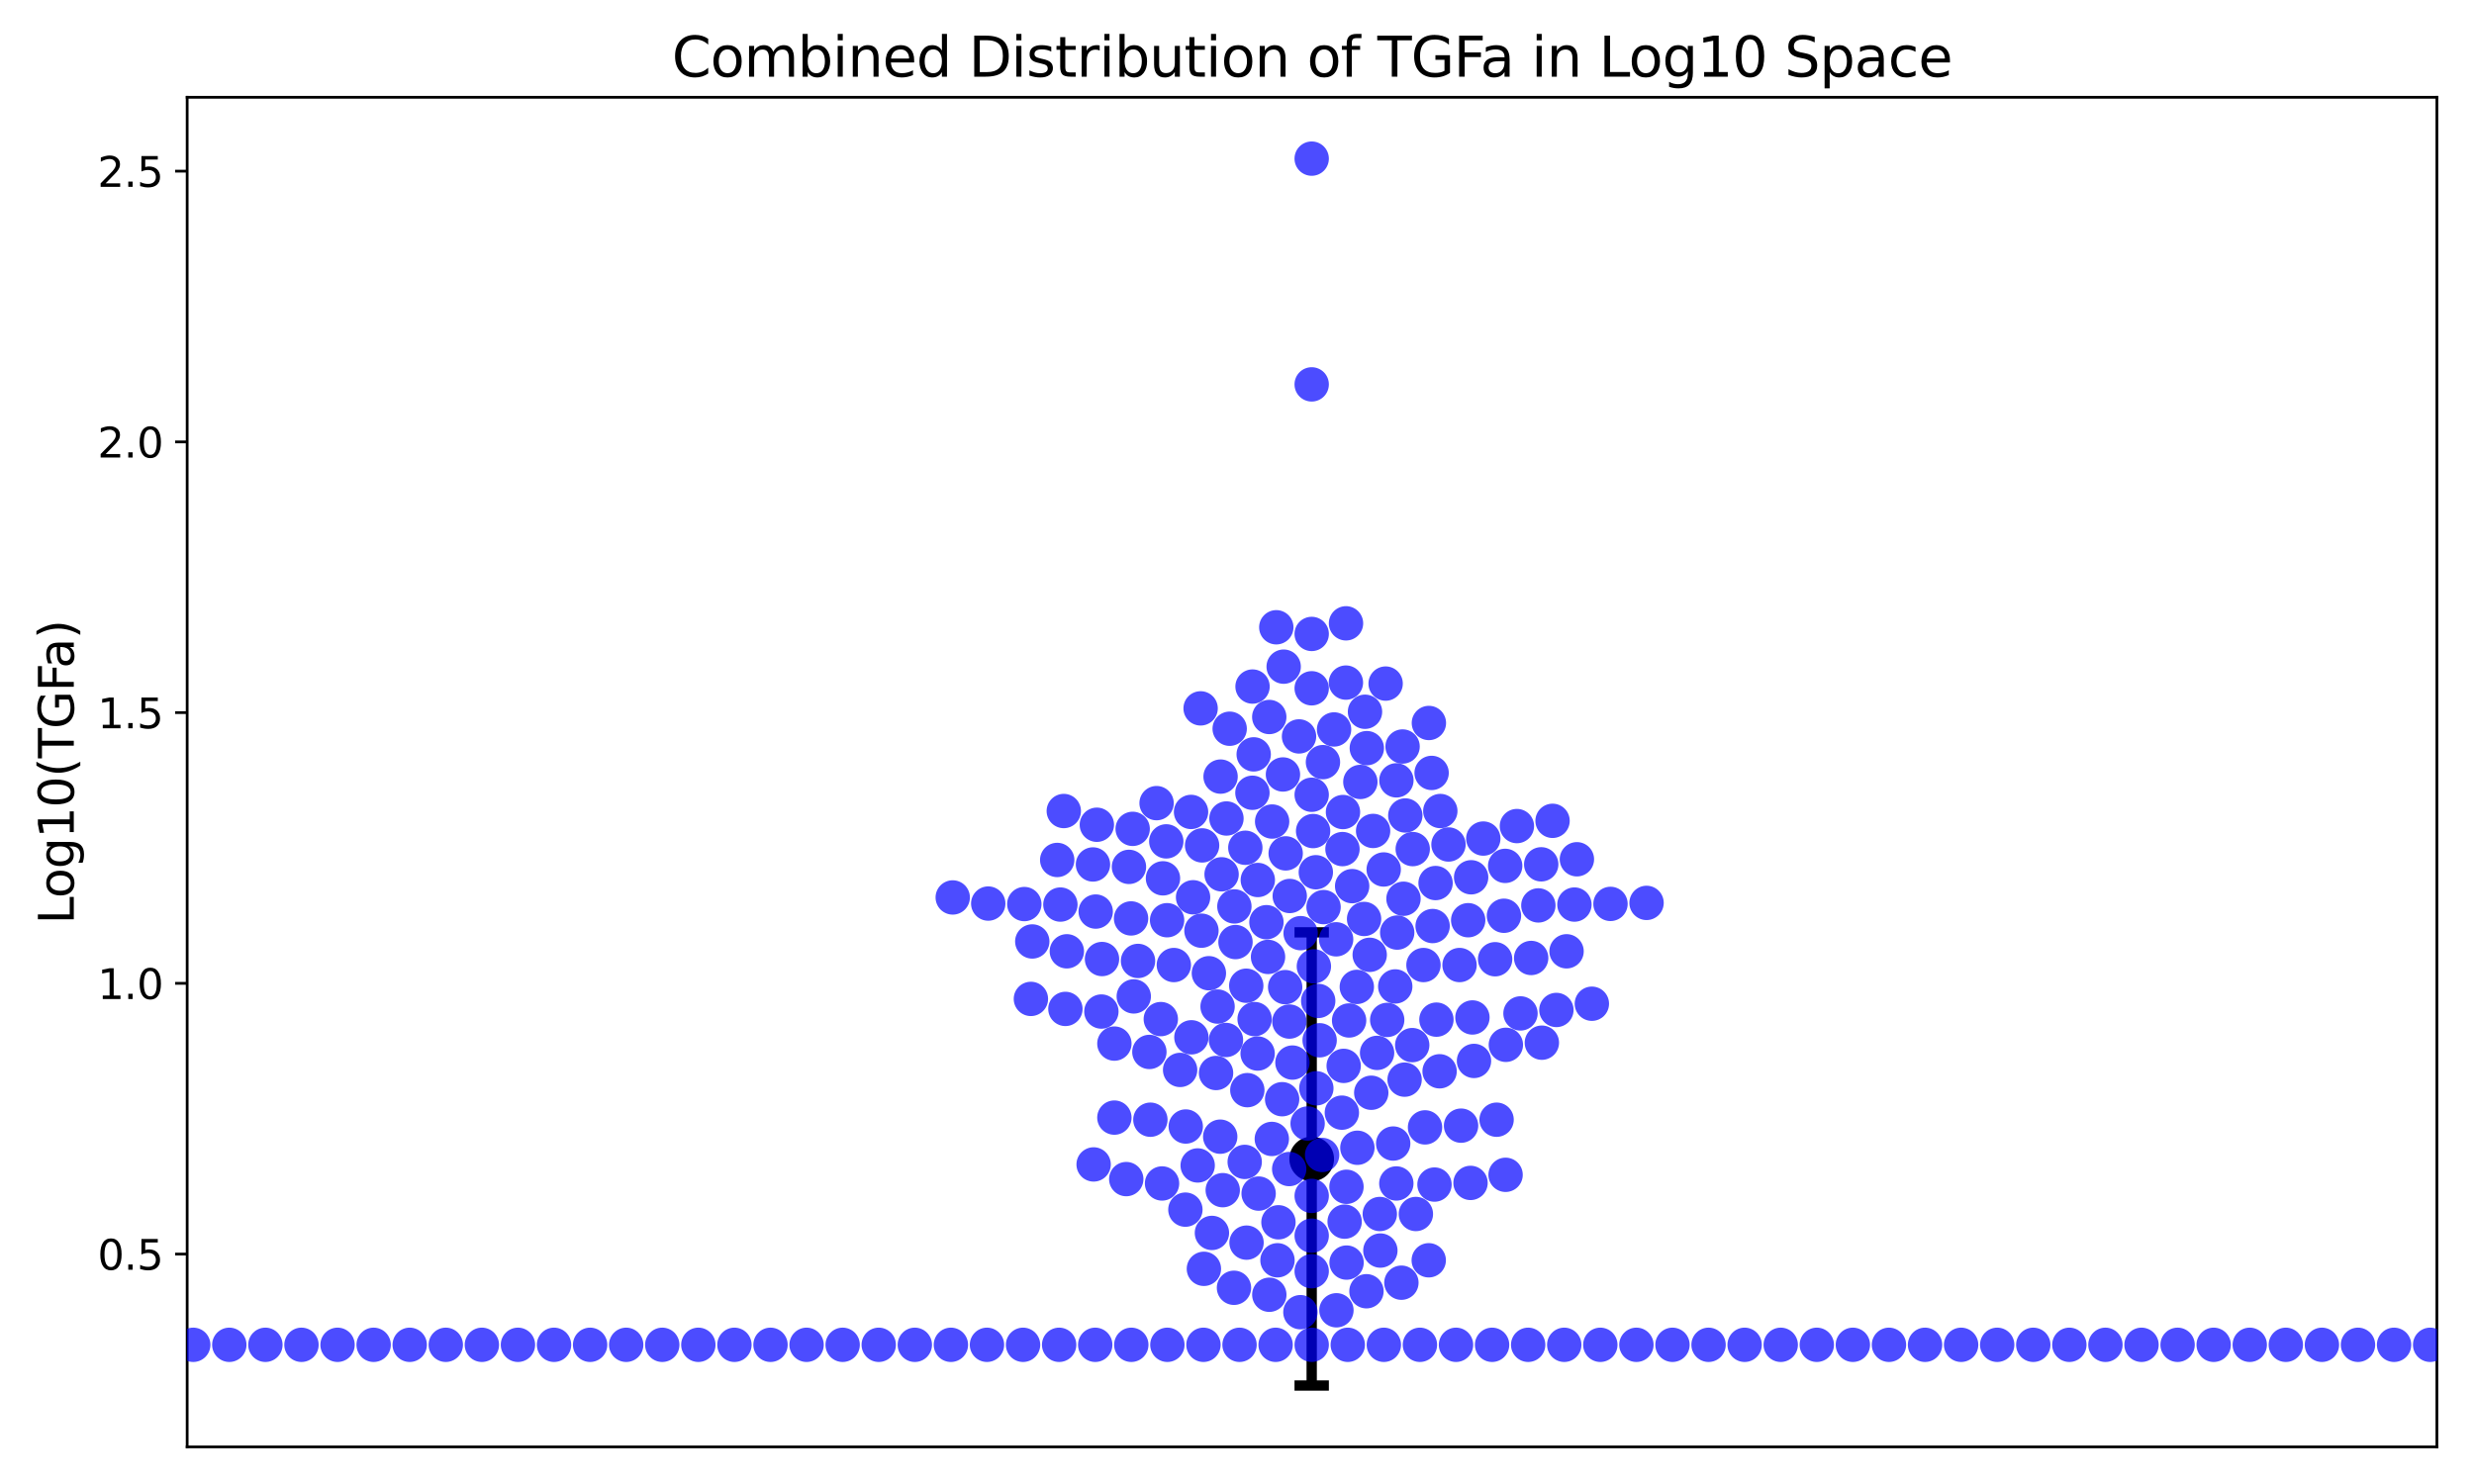<?xml version="1.0" encoding="utf-8" standalone="no"?>
<!DOCTYPE svg PUBLIC "-//W3C//DTD SVG 1.1//EN"
  "http://www.w3.org/Graphics/SVG/1.1/DTD/svg11.dtd">
<svg xmlns:xlink="http://www.w3.org/1999/xlink" width="720pt" height="432pt" viewBox="0 0 720 432" xmlns="http://www.w3.org/2000/svg" version="1.1">
 <defs>
  <style type="text/css">*{stroke-linejoin: round; stroke-linecap: butt}</style>
 </defs>
 <g id="figure_1">
  <g id="patch_1">
   <path d="M 0 432 
L 720 432 
L 720 0 
L 0 0 
z
" style="fill: #ffffff"/>
  </g>
  <g id="axes_1">
   <g id="patch_2">
    <path d="M 54.47 421.2 
L 709.2 421.2 
L 709.2 28.32 
L 54.47 28.32 
z
" style="fill: #ffffff"/>
   </g>
   <g id="matplotlib.axis_1"/>
   <g id="matplotlib.axis_2">
    <g id="ytick_1">
     <g id="line2d_1">
      <defs>
       <path id="m21e2db8606" d="M 0 0 
L -3.5 0 
" style="stroke: #000000; stroke-width: 0.8"/>
      </defs>
      <g>
       <use xlink:href="#m21e2db8606" x="54.47" y="365.07" style="stroke: #000000; stroke-width: 0.8"/>
      </g>
     </g>
     <g id="text_1">
      <!-- 0.5 -->
      <g transform="translate(28.386 369.629) scale(0.12 -0.12)">
       <defs>
        <path id="DejaVuSans-30" d="M 2034 4250 
Q 1547 4250 1301 3770 
Q 1056 3291 1056 2328 
Q 1056 1369 1301 889 
Q 1547 409 2034 409 
Q 2525 409 2770 889 
Q 3016 1369 3016 2328 
Q 3016 3291 2770 3770 
Q 2525 4250 2034 4250 
z
M 2034 4750 
Q 2819 4750 3233 4129 
Q 3647 3509 3647 2328 
Q 3647 1150 3233 529 
Q 2819 -91 2034 -91 
Q 1250 -91 836 529 
Q 422 1150 422 2328 
Q 422 3509 836 4129 
Q 1250 4750 2034 4750 
z
" transform="scale(0.016)"/>
        <path id="DejaVuSans-2e" d="M 684 794 
L 1344 794 
L 1344 0 
L 684 0 
L 684 794 
z
" transform="scale(0.016)"/>
        <path id="DejaVuSans-35" d="M 691 4666 
L 3169 4666 
L 3169 4134 
L 1269 4134 
L 1269 2991 
Q 1406 3038 1543 3061 
Q 1681 3084 1819 3084 
Q 2600 3084 3056 2656 
Q 3513 2228 3513 1497 
Q 3513 744 3044 326 
Q 2575 -91 1722 -91 
Q 1428 -91 1123 -41 
Q 819 9 494 109 
L 494 744 
Q 775 591 1075 516 
Q 1375 441 1709 441 
Q 2250 441 2565 725 
Q 2881 1009 2881 1497 
Q 2881 1984 2565 2268 
Q 2250 2553 1709 2553 
Q 1456 2553 1204 2497 
Q 953 2441 691 2322 
L 691 4666 
z
" transform="scale(0.016)"/>
       </defs>
       <use xlink:href="#DejaVuSans-30"/>
       <use xlink:href="#DejaVuSans-2e" x="63.623"/>
       <use xlink:href="#DejaVuSans-35" x="95.41"/>
      </g>
     </g>
    </g>
    <g id="ytick_2">
     <g id="line2d_2">
      <g>
       <use xlink:href="#m21e2db8606" x="54.47" y="286.26" style="stroke: #000000; stroke-width: 0.8"/>
      </g>
     </g>
     <g id="text_2">
      <!-- 1.0 -->
      <g transform="translate(28.386 290.819) scale(0.12 -0.12)">
       <defs>
        <path id="DejaVuSans-31" d="M 794 531 
L 1825 531 
L 1825 4091 
L 703 3866 
L 703 4441 
L 1819 4666 
L 2450 4666 
L 2450 531 
L 3481 531 
L 3481 0 
L 794 0 
L 794 531 
z
" transform="scale(0.016)"/>
       </defs>
       <use xlink:href="#DejaVuSans-31"/>
       <use xlink:href="#DejaVuSans-2e" x="63.623"/>
       <use xlink:href="#DejaVuSans-30" x="95.41"/>
      </g>
     </g>
    </g>
    <g id="ytick_3">
     <g id="line2d_3">
      <g>
       <use xlink:href="#m21e2db8606" x="54.47" y="207.449" style="stroke: #000000; stroke-width: 0.8"/>
      </g>
     </g>
     <g id="text_3">
      <!-- 1.5 -->
      <g transform="translate(28.386 212.009) scale(0.12 -0.12)">
       <use xlink:href="#DejaVuSans-31"/>
       <use xlink:href="#DejaVuSans-2e" x="63.623"/>
       <use xlink:href="#DejaVuSans-35" x="95.41"/>
      </g>
     </g>
    </g>
    <g id="ytick_4">
     <g id="line2d_4">
      <g>
       <use xlink:href="#m21e2db8606" x="54.47" y="128.639" style="stroke: #000000; stroke-width: 0.8"/>
      </g>
     </g>
     <g id="text_4">
      <!-- 2.0 -->
      <g transform="translate(28.386 133.198) scale(0.12 -0.12)">
       <defs>
        <path id="DejaVuSans-32" d="M 1228 531 
L 3431 531 
L 3431 0 
L 469 0 
L 469 531 
Q 828 903 1448 1529 
Q 2069 2156 2228 2338 
Q 2531 2678 2651 2914 
Q 2772 3150 2772 3378 
Q 2772 3750 2511 3984 
Q 2250 4219 1831 4219 
Q 1534 4219 1204 4116 
Q 875 4013 500 3803 
L 500 4441 
Q 881 4594 1212 4672 
Q 1544 4750 1819 4750 
Q 2544 4750 2975 4387 
Q 3406 4025 3406 3419 
Q 3406 3131 3298 2873 
Q 3191 2616 2906 2266 
Q 2828 2175 2409 1742 
Q 1991 1309 1228 531 
z
" transform="scale(0.016)"/>
       </defs>
       <use xlink:href="#DejaVuSans-32"/>
       <use xlink:href="#DejaVuSans-2e" x="63.623"/>
       <use xlink:href="#DejaVuSans-30" x="95.41"/>
      </g>
     </g>
    </g>
    <g id="ytick_5">
     <g id="line2d_5">
      <g>
       <use xlink:href="#m21e2db8606" x="54.47" y="49.829" style="stroke: #000000; stroke-width: 0.8"/>
      </g>
     </g>
     <g id="text_5">
      <!-- 2.5 -->
      <g transform="translate(28.386 54.388) scale(0.12 -0.12)">
       <use xlink:href="#DejaVuSans-32"/>
       <use xlink:href="#DejaVuSans-2e" x="63.623"/>
       <use xlink:href="#DejaVuSans-35" x="95.41"/>
      </g>
     </g>
    </g>
    <g id="text_6">
     <!-- Log10(TGFa) -->
     <g transform="translate(21.475 269.011) rotate(-90) scale(0.14 -0.14)">
      <defs>
       <path id="DejaVuSans-4c" d="M 628 4666 
L 1259 4666 
L 1259 531 
L 3531 531 
L 3531 0 
L 628 0 
L 628 4666 
z
" transform="scale(0.016)"/>
       <path id="DejaVuSans-6f" d="M 1959 3097 
Q 1497 3097 1228 2736 
Q 959 2375 959 1747 
Q 959 1119 1226 758 
Q 1494 397 1959 397 
Q 2419 397 2687 759 
Q 2956 1122 2956 1747 
Q 2956 2369 2687 2733 
Q 2419 3097 1959 3097 
z
M 1959 3584 
Q 2709 3584 3137 3096 
Q 3566 2609 3566 1747 
Q 3566 888 3137 398 
Q 2709 -91 1959 -91 
Q 1206 -91 779 398 
Q 353 888 353 1747 
Q 353 2609 779 3096 
Q 1206 3584 1959 3584 
z
" transform="scale(0.016)"/>
       <path id="DejaVuSans-67" d="M 2906 1791 
Q 2906 2416 2648 2759 
Q 2391 3103 1925 3103 
Q 1463 3103 1205 2759 
Q 947 2416 947 1791 
Q 947 1169 1205 825 
Q 1463 481 1925 481 
Q 2391 481 2648 825 
Q 2906 1169 2906 1791 
z
M 3481 434 
Q 3481 -459 3084 -895 
Q 2688 -1331 1869 -1331 
Q 1566 -1331 1297 -1286 
Q 1028 -1241 775 -1147 
L 775 -588 
Q 1028 -725 1275 -790 
Q 1522 -856 1778 -856 
Q 2344 -856 2625 -561 
Q 2906 -266 2906 331 
L 2906 616 
Q 2728 306 2450 153 
Q 2172 0 1784 0 
Q 1141 0 747 490 
Q 353 981 353 1791 
Q 353 2603 747 3093 
Q 1141 3584 1784 3584 
Q 2172 3584 2450 3431 
Q 2728 3278 2906 2969 
L 2906 3500 
L 3481 3500 
L 3481 434 
z
" transform="scale(0.016)"/>
       <path id="DejaVuSans-28" d="M 1984 4856 
Q 1566 4138 1362 3434 
Q 1159 2731 1159 2009 
Q 1159 1288 1364 580 
Q 1569 -128 1984 -844 
L 1484 -844 
Q 1016 -109 783 600 
Q 550 1309 550 2009 
Q 550 2706 781 3412 
Q 1013 4119 1484 4856 
L 1984 4856 
z
" transform="scale(0.016)"/>
       <path id="DejaVuSans-54" d="M -19 4666 
L 3928 4666 
L 3928 4134 
L 2272 4134 
L 2272 0 
L 1638 0 
L 1638 4134 
L -19 4134 
L -19 4666 
z
" transform="scale(0.016)"/>
       <path id="DejaVuSans-47" d="M 3809 666 
L 3809 1919 
L 2778 1919 
L 2778 2438 
L 4434 2438 
L 4434 434 
Q 4069 175 3628 42 
Q 3188 -91 2688 -91 
Q 1594 -91 976 548 
Q 359 1188 359 2328 
Q 359 3472 976 4111 
Q 1594 4750 2688 4750 
Q 3144 4750 3555 4637 
Q 3966 4525 4313 4306 
L 4313 3634 
Q 3963 3931 3569 4081 
Q 3175 4231 2741 4231 
Q 1884 4231 1454 3753 
Q 1025 3275 1025 2328 
Q 1025 1384 1454 906 
Q 1884 428 2741 428 
Q 3075 428 3337 486 
Q 3600 544 3809 666 
z
" transform="scale(0.016)"/>
       <path id="DejaVuSans-46" d="M 628 4666 
L 3309 4666 
L 3309 4134 
L 1259 4134 
L 1259 2759 
L 3109 2759 
L 3109 2228 
L 1259 2228 
L 1259 0 
L 628 0 
L 628 4666 
z
" transform="scale(0.016)"/>
       <path id="DejaVuSans-61" d="M 2194 1759 
Q 1497 1759 1228 1600 
Q 959 1441 959 1056 
Q 959 750 1161 570 
Q 1363 391 1709 391 
Q 2188 391 2477 730 
Q 2766 1069 2766 1631 
L 2766 1759 
L 2194 1759 
z
M 3341 1997 
L 3341 0 
L 2766 0 
L 2766 531 
Q 2569 213 2275 61 
Q 1981 -91 1556 -91 
Q 1019 -91 701 211 
Q 384 513 384 1019 
Q 384 1609 779 1909 
Q 1175 2209 1959 2209 
L 2766 2209 
L 2766 2266 
Q 2766 2663 2505 2880 
Q 2244 3097 1772 3097 
Q 1472 3097 1187 3025 
Q 903 2953 641 2809 
L 641 3341 
Q 956 3463 1253 3523 
Q 1550 3584 1831 3584 
Q 2591 3584 2966 3190 
Q 3341 2797 3341 1997 
z
" transform="scale(0.016)"/>
       <path id="DejaVuSans-29" d="M 513 4856 
L 1013 4856 
Q 1481 4119 1714 3412 
Q 1947 2706 1947 2009 
Q 1947 1309 1714 600 
Q 1481 -109 1013 -844 
L 513 -844 
Q 928 -128 1133 580 
Q 1338 1288 1338 2009 
Q 1338 2731 1133 3434 
Q 928 4138 513 4856 
z
" transform="scale(0.016)"/>
      </defs>
      <use xlink:href="#DejaVuSans-4c"/>
      <use xlink:href="#DejaVuSans-6f" x="53.963"/>
      <use xlink:href="#DejaVuSans-67" x="115.145"/>
      <use xlink:href="#DejaVuSans-31" x="178.621"/>
      <use xlink:href="#DejaVuSans-30" x="242.244"/>
      <use xlink:href="#DejaVuSans-28" x="305.867"/>
      <use xlink:href="#DejaVuSans-54" x="344.881"/>
      <use xlink:href="#DejaVuSans-47" x="405.965"/>
      <use xlink:href="#DejaVuSans-46" x="483.455"/>
      <use xlink:href="#DejaVuSans-61" x="531.85"/>
      <use xlink:href="#DejaVuSans-29" x="593.129"/>
     </g>
    </g>
   </g>
   <g id="LineCollection_1">
    <path d="M 381.737 403.342 
L 381.737 271.408 
" clip-path="url(#p876998b9f8)" style="fill: none; stroke: #000000; stroke-width: 3"/>
   </g>
   <g id="line2d_6">
    <defs>
     <path id="m0618740d56" d="M 5 0 
L -5 -0 
" style="stroke: #000000; stroke-width: 3"/>
    </defs>
    <g clip-path="url(#p876998b9f8)">
     <use xlink:href="#m0618740d56" x="381.737" y="403.342" style="stroke: #000000; stroke-width: 3"/>
    </g>
   </g>
   <g id="line2d_7">
    <g clip-path="url(#p876998b9f8)">
     <use xlink:href="#m0618740d56" x="381.737" y="271.408" style="stroke: #000000; stroke-width: 3"/>
    </g>
   </g>
   <g id="line2d_8">
    <defs>
     <path id="mf1b19982eb" d="M 0 6 
C 1.591 6 3.117 5.368 4.243 4.243 
C 5.368 3.117 6 1.591 6 0 
C 6 -1.591 5.368 -3.117 4.243 -4.243 
C 3.117 -5.368 1.591 -6 0 -6 
C -1.591 -6 -3.117 -5.368 -4.243 -4.243 
C -5.368 -3.117 -6 -1.591 -6 0 
C -6 1.591 -5.368 3.117 -4.243 4.243 
C -3.117 5.368 -1.591 6 0 6 
z
" style="stroke: #000000"/>
    </defs>
    <g clip-path="url(#p876998b9f8)">
     <use xlink:href="#mf1b19982eb" x="381.737" y="337.375" style="stroke: #000000"/>
    </g>
   </g>
   <g id="patch_3">
    <path d="M 54.47 421.2 
L 54.47 28.32 
" style="fill: none; stroke: #000000; stroke-width: 0.8; stroke-linejoin: miter; stroke-linecap: square"/>
   </g>
   <g id="patch_4">
    <path d="M 709.2 421.2 
L 709.2 28.32 
" style="fill: none; stroke: #000000; stroke-width: 0.8; stroke-linejoin: miter; stroke-linecap: square"/>
   </g>
   <g id="patch_5">
    <path d="M 54.47 421.2 
L 709.2 421.2 
" style="fill: none; stroke: #000000; stroke-width: 0.8; stroke-linejoin: miter; stroke-linecap: square"/>
   </g>
   <g id="patch_6">
    <path d="M 54.47 28.32 
L 709.2 28.32 
" style="fill: none; stroke: #000000; stroke-width: 0.8; stroke-linejoin: miter; stroke-linecap: square"/>
   </g>
   <g id="PathCollection_1">
    <defs>
     <path id="meea8ccd0a5" d="M 0 5 
C 1.326 5 2.598 4.473 3.536 3.536 
C 4.473 2.598 5 1.326 5 0 
C 5 -1.326 4.473 -2.598 3.536 -3.536 
C 2.598 -4.473 1.326 -5 0 -5 
C -1.326 -5 -2.598 -4.473 -3.536 -3.536 
C -4.473 -2.598 -5 -1.326 -5 0 
C -5 1.326 -4.473 2.598 -3.536 3.536 
C -2.598 4.473 -1.326 5 0 5 
z
"/>
    </defs>
    <g clip-path="url(#p876998b9f8)">
     <use xlink:href="#meea8ccd0a5" x="405.456" y="332.892" style="fill: #0000ff; fill-opacity: 0.7"/>
     <use xlink:href="#meea8ccd0a5" x="414.721" y="328.187" style="fill: #0000ff; fill-opacity: 0.7"/>
     <use xlink:href="#meea8ccd0a5" x="382.94" y="253.915" style="fill: #0000ff; fill-opacity: 0.7"/>
     <use xlink:href="#meea8ccd0a5" x="411.143" y="247.174" style="fill: #0000ff; fill-opacity: 0.7"/>
     <use xlink:href="#meea8ccd0a5" x="346.73" y="301.964" style="fill: #0000ff; fill-opacity: 0.7"/>
     <use xlink:href="#meea8ccd0a5" x="963.341" y="391.481" style="fill: #0000ff; fill-opacity: 0.7"/>
     <use xlink:href="#meea8ccd0a5" x="401.724" y="364.045" style="fill: #0000ff; fill-opacity: 0.7"/>
     <use xlink:href="#meea8ccd0a5" x="392.627" y="297.063" style="fill: #0000ff; fill-opacity: 0.7"/>
     <use xlink:href="#meea8ccd0a5" x="368.566" y="268.458" style="fill: #0000ff; fill-opacity: 0.7"/>
     <use xlink:href="#meea8ccd0a5" x="-1" y="348.441" style="fill: #0000ff; fill-opacity: 0.7"/>
     <use xlink:href="#meea8ccd0a5" x="-1" y="339.122" style="fill: #0000ff; fill-opacity: 0.7"/>
     <use xlink:href="#meea8ccd0a5" x="328.558" y="252.354" style="fill: #0000ff; fill-opacity: 0.7"/>
     <use xlink:href="#meea8ccd0a5" x="382.373" y="281.309" style="fill: #0000ff; fill-opacity: 0.7"/>
     <use xlink:href="#meea8ccd0a5" x="339.416" y="244.929" style="fill: #0000ff; fill-opacity: 0.7"/>
     <use xlink:href="#meea8ccd0a5" x="441.459" y="240.474" style="fill: #0000ff; fill-opacity: 0.7"/>
     <use xlink:href="#meea8ccd0a5" x="343.446" y="311.462" style="fill: #0000ff; fill-opacity: 0.7"/>
     <use xlink:href="#meea8ccd0a5" x="400.767" y="306.502" style="fill: #0000ff; fill-opacity: 0.7"/>
     <use xlink:href="#meea8ccd0a5" x="378.051" y="214.375" style="fill: #0000ff; fill-opacity: 0.7"/>
     <use xlink:href="#meea8ccd0a5" x="403.257" y="198.995" style="fill: #0000ff; fill-opacity: 0.7"/>
     <use xlink:href="#meea8ccd0a5" x="963.341" y="391.481" style="fill: #0000ff; fill-opacity: 0.7"/>
     <use xlink:href="#meea8ccd0a5" x="381.737" y="348.133" style="fill: #0000ff; fill-opacity: 0.7"/>
     <use xlink:href="#meea8ccd0a5" x="-1" y="376.659" style="fill: #0000ff; fill-opacity: 0.7"/>
     <use xlink:href="#meea8ccd0a5" x="-1" y="391.481" style="fill: #0000ff; fill-opacity: 0.7"/>
     <use xlink:href="#meea8ccd0a5" x="963.341" y="391.481" style="fill: #0000ff; fill-opacity: 0.7"/>
     <use xlink:href="#meea8ccd0a5" x="-1" y="391.481" style="fill: #0000ff; fill-opacity: 0.7"/>
     <use xlink:href="#meea8ccd0a5" x="-1" y="391.481" style="fill: #0000ff; fill-opacity: 0.7"/>
     <use xlink:href="#meea8ccd0a5" x="963.341" y="391.481" style="fill: #0000ff; fill-opacity: 0.7"/>
     <use xlink:href="#meea8ccd0a5" x="-1" y="391.481" style="fill: #0000ff; fill-opacity: 0.7"/>
     <use xlink:href="#meea8ccd0a5" x="-1" y="339.079" style="fill: #0000ff; fill-opacity: 0.7"/>
     <use xlink:href="#meea8ccd0a5" x="287.603" y="263.032" style="fill: #0000ff; fill-opacity: 0.7"/>
     <use xlink:href="#meea8ccd0a5" x="-1" y="339.079" style="fill: #0000ff; fill-opacity: 0.7"/>
     <use xlink:href="#meea8ccd0a5" x="-1" y="391.481" style="fill: #0000ff; fill-opacity: 0.7"/>
     <use xlink:href="#meea8ccd0a5" x="963.341" y="391.481" style="fill: #0000ff; fill-opacity: 0.7"/>
     <use xlink:href="#meea8ccd0a5" x="380.553" y="327.06" style="fill: #0000ff; fill-opacity: 0.7"/>
     <use xlink:href="#meea8ccd0a5" x="938.237" y="391.481" style="fill: #0000ff; fill-opacity: 0.7"/>
     <use xlink:href="#meea8ccd0a5" x="373.582" y="194.068" style="fill: #0000ff; fill-opacity: 0.7"/>
     <use xlink:href="#meea8ccd0a5" x="948.737" y="391.481" style="fill: #0000ff; fill-opacity: 0.7"/>
     <use xlink:href="#meea8ccd0a5" x="320.532" y="294.468" style="fill: #0000ff; fill-opacity: 0.7"/>
     <use xlink:href="#meea8ccd0a5" x="307.674" y="250.34" style="fill: #0000ff; fill-opacity: 0.7"/>
     <use xlink:href="#meea8ccd0a5" x="347.215" y="261.204" style="fill: #0000ff; fill-opacity: 0.7"/>
     <use xlink:href="#meea8ccd0a5" x="959.237" y="391.481" style="fill: #0000ff; fill-opacity: 0.7"/>
     <use xlink:href="#meea8ccd0a5" x="-1" y="391.481" style="fill: #0000ff; fill-opacity: 0.7"/>
     <use xlink:href="#meea8ccd0a5" x="-1" y="343.132" style="fill: #0000ff; fill-opacity: 0.7"/>
     <use xlink:href="#meea8ccd0a5" x="318.88" y="265.362" style="fill: #0000ff; fill-opacity: 0.7"/>
     <use xlink:href="#meea8ccd0a5" x="393.51" y="257.959" style="fill: #0000ff; fill-opacity: 0.7"/>
     <use xlink:href="#meea8ccd0a5" x="339.655" y="267.88" style="fill: #0000ff; fill-opacity: 0.7"/>
     <use xlink:href="#meea8ccd0a5" x="396.983" y="267.515" style="fill: #0000ff; fill-opacity: 0.7"/>
     <use xlink:href="#meea8ccd0a5" x="435.118" y="279.239" style="fill: #0000ff; fill-opacity: 0.7"/>
     <use xlink:href="#meea8ccd0a5" x="963.341" y="391.481" style="fill: #0000ff; fill-opacity: 0.7"/>
     <use xlink:href="#meea8ccd0a5" x="428.14" y="255.382" style="fill: #0000ff; fill-opacity: 0.7"/>
     <use xlink:href="#meea8ccd0a5" x="384.049" y="302.83" style="fill: #0000ff; fill-opacity: 0.7"/>
     <use xlink:href="#meea8ccd0a5" x="354.348" y="293.017" style="fill: #0000ff; fill-opacity: 0.7"/>
     <use xlink:href="#meea8ccd0a5" x="408.19" y="217.311" style="fill: #0000ff; fill-opacity: 0.7"/>
     <use xlink:href="#meea8ccd0a5" x="309.589" y="236.094" style="fill: #0000ff; fill-opacity: 0.7"/>
     <use xlink:href="#meea8ccd0a5" x="355.516" y="254.515" style="fill: #0000ff; fill-opacity: 0.7"/>
     <use xlink:href="#meea8ccd0a5" x="408.98" y="237.389" style="fill: #0000ff; fill-opacity: 0.7"/>
     <use xlink:href="#meea8ccd0a5" x="336.597" y="233.797" style="fill: #0000ff; fill-opacity: 0.7"/>
     <use xlink:href="#meea8ccd0a5" x="381.737" y="184.543" style="fill: #0000ff; fill-opacity: 0.7"/>
     <use xlink:href="#meea8ccd0a5" x="324.315" y="303.796" style="fill: #0000ff; fill-opacity: 0.7"/>
     <use xlink:href="#meea8ccd0a5" x="-1" y="358.215" style="fill: #0000ff; fill-opacity: 0.7"/>
     <use xlink:href="#meea8ccd0a5" x="-1" y="337.793" style="fill: #0000ff; fill-opacity: 0.7"/>
     <use xlink:href="#meea8ccd0a5" x="318.084" y="251.649" style="fill: #0000ff; fill-opacity: 0.7"/>
     <use xlink:href="#meea8ccd0a5" x="406.623" y="271.479" style="fill: #0000ff; fill-opacity: 0.7"/>
     <use xlink:href="#meea8ccd0a5" x="370.224" y="239.154" style="fill: #0000ff; fill-opacity: 0.7"/>
     <use xlink:href="#meea8ccd0a5" x="427.279" y="267.88" style="fill: #0000ff; fill-opacity: 0.7"/>
     <use xlink:href="#meea8ccd0a5" x="349.412" y="206.211" style="fill: #0000ff; fill-opacity: 0.7"/>
     <use xlink:href="#meea8ccd0a5" x="382.149" y="241.927" style="fill: #0000ff; fill-opacity: 0.7"/>
     <use xlink:href="#meea8ccd0a5" x="364.487" y="230.779" style="fill: #0000ff; fill-opacity: 0.7"/>
     <use xlink:href="#meea8ccd0a5" x="385.014" y="221.859" style="fill: #0000ff; fill-opacity: 0.7"/>
     <use xlink:href="#meea8ccd0a5" x="406.388" y="227.163" style="fill: #0000ff; fill-opacity: 0.7"/>
     <use xlink:href="#meea8ccd0a5" x="349.654" y="270.93" style="fill: #0000ff; fill-opacity: 0.7"/>
     <use xlink:href="#meea8ccd0a5" x="355.221" y="226.074" style="fill: #0000ff; fill-opacity: 0.7"/>
     <use xlink:href="#meea8ccd0a5" x="356.932" y="238.266" style="fill: #0000ff; fill-opacity: 0.7"/>
     <use xlink:href="#meea8ccd0a5" x="338.457" y="255.688" style="fill: #0000ff; fill-opacity: 0.7"/>
     <use xlink:href="#meea8ccd0a5" x="375.242" y="297.385" style="fill: #0000ff; fill-opacity: 0.7"/>
     <use xlink:href="#meea8ccd0a5" x="373.373" y="225.452" style="fill: #0000ff; fill-opacity: 0.7"/>
     <use xlink:href="#meea8ccd0a5" x="364.523" y="199.861" style="fill: #0000ff; fill-opacity: 0.7"/>
     <use xlink:href="#meea8ccd0a5" x="408.451" y="261.632" style="fill: #0000ff; fill-opacity: 0.7"/>
     <use xlink:href="#meea8ccd0a5" x="381.737" y="231.36" style="fill: #0000ff; fill-opacity: 0.7"/>
     <use xlink:href="#meea8ccd0a5" x="371.437" y="182.604" style="fill: #0000ff; fill-opacity: 0.7"/>
     <use xlink:href="#meea8ccd0a5" x="431.678" y="244.111" style="fill: #0000ff; fill-opacity: 0.7"/>
     <use xlink:href="#meea8ccd0a5" x="-1" y="345.076" style="fill: #0000ff; fill-opacity: 0.7"/>
     <use xlink:href="#meea8ccd0a5" x="-1" y="351.423" style="fill: #0000ff; fill-opacity: 0.7"/>
     <use xlink:href="#meea8ccd0a5" x="300.019" y="290.787" style="fill: #0000ff; fill-opacity: 0.7"/>
     <use xlink:href="#meea8ccd0a5" x="349.844" y="246.1" style="fill: #0000ff; fill-opacity: 0.7"/>
     <use xlink:href="#meea8ccd0a5" x="308.601" y="263.325" style="fill: #0000ff; fill-opacity: 0.7"/>
     <use xlink:href="#meea8ccd0a5" x="418.962" y="311.859" style="fill: #0000ff; fill-opacity: 0.7"/>
     <use xlink:href="#meea8ccd0a5" x="388.849" y="273.438" style="fill: #0000ff; fill-opacity: 0.7"/>
     <use xlink:href="#meea8ccd0a5" x="451.836" y="238.948" style="fill: #0000ff; fill-opacity: 0.7"/>
     <use xlink:href="#meea8ccd0a5" x="442.504" y="295.01" style="fill: #0000ff; fill-opacity: 0.7"/>
     <use xlink:href="#meea8ccd0a5" x="390.842" y="236.39" style="fill: #0000ff; fill-opacity: 0.7"/>
     <use xlink:href="#meea8ccd0a5" x="359.122" y="374.882" style="fill: #0000ff; fill-opacity: 0.7"/>
     <use xlink:href="#meea8ccd0a5" x="338.185" y="344.512" style="fill: #0000ff; fill-opacity: 0.7"/>
     <use xlink:href="#meea8ccd0a5" x="356.789" y="302.743" style="fill: #0000ff; fill-opacity: 0.7"/>
     <use xlink:href="#meea8ccd0a5" x="369.03" y="278.563" style="fill: #0000ff; fill-opacity: 0.7"/>
     <use xlink:href="#meea8ccd0a5" x="329.169" y="267.359" style="fill: #0000ff; fill-opacity: 0.7"/>
     <use xlink:href="#meea8ccd0a5" x="-1" y="344.823" style="fill: #0000ff; fill-opacity: 0.7"/>
     <use xlink:href="#meea8ccd0a5" x="-1" y="368.292" style="fill: #0000ff; fill-opacity: 0.7"/>
     <use xlink:href="#meea8ccd0a5" x="345.085" y="327.935" style="fill: #0000ff; fill-opacity: 0.7"/>
     <use xlink:href="#meea8ccd0a5" x="351.817" y="283.312" style="fill: #0000ff; fill-opacity: 0.7"/>
     <use xlink:href="#meea8ccd0a5" x="414.268" y="280.928" style="fill: #0000ff; fill-opacity: 0.7"/>
     <use xlink:href="#meea8ccd0a5" x="445.61" y="278.87" style="fill: #0000ff; fill-opacity: 0.7"/>
     <use xlink:href="#meea8ccd0a5" x="435.549" y="325.951" style="fill: #0000ff; fill-opacity: 0.7"/>
     <use xlink:href="#meea8ccd0a5" x="277.271" y="261.251" style="fill: #0000ff; fill-opacity: 0.7"/>
     <use xlink:href="#meea8ccd0a5" x="375.35" y="260.825" style="fill: #0000ff; fill-opacity: 0.7"/>
     <use xlink:href="#meea8ccd0a5" x="331.195" y="279.735" style="fill: #0000ff; fill-opacity: 0.7"/>
     <use xlink:href="#meea8ccd0a5" x="334.794" y="325.951" style="fill: #0000ff; fill-opacity: 0.7"/>
     <use xlink:href="#meea8ccd0a5" x="447.702" y="263.57" style="fill: #0000ff; fill-opacity: 0.7"/>
     <use xlink:href="#meea8ccd0a5" x="355.849" y="346.463" style="fill: #0000ff; fill-opacity: 0.7"/>
     <use xlink:href="#meea8ccd0a5" x="438.245" y="304.151" style="fill: #0000ff; fill-opacity: 0.7"/>
     <use xlink:href="#meea8ccd0a5" x="362.424" y="246.788" style="fill: #0000ff; fill-opacity: 0.7"/>
     <use xlink:href="#meea8ccd0a5" x="370.131" y="331.552" style="fill: #0000ff; fill-opacity: 0.7"/>
     <use xlink:href="#meea8ccd0a5" x="421.548" y="245.834" style="fill: #0000ff; fill-opacity: 0.7"/>
     <use xlink:href="#meea8ccd0a5" x="310.479" y="276.931" style="fill: #0000ff; fill-opacity: 0.7"/>
     <use xlink:href="#meea8ccd0a5" x="352.703" y="358.911" style="fill: #0000ff; fill-opacity: 0.7"/>
     <use xlink:href="#meea8ccd0a5" x="406.37" y="344.512" style="fill: #0000ff; fill-opacity: 0.7"/>
     <use xlink:href="#meea8ccd0a5" x="320.711" y="279.178" style="fill: #0000ff; fill-opacity: 0.7"/>
     <use xlink:href="#meea8ccd0a5" x="403.71" y="296.903" style="fill: #0000ff; fill-opacity: 0.7"/>
     <use xlink:href="#meea8ccd0a5" x="455.911" y="276.931" style="fill: #0000ff; fill-opacity: 0.7"/>
     <use xlink:href="#meea8ccd0a5" x="378.519" y="271.645" style="fill: #0000ff; fill-opacity: 0.7"/>
     <use xlink:href="#meea8ccd0a5" x="348.558" y="339.267" style="fill: #0000ff; fill-opacity: 0.7"/>
     <use xlink:href="#meea8ccd0a5" x="359.564" y="274.237" style="fill: #0000ff; fill-opacity: 0.7"/>
     <use xlink:href="#meea8ccd0a5" x="391.324" y="355.628" style="fill: #0000ff; fill-opacity: 0.7"/>
     <use xlink:href="#meea8ccd0a5" x="428.972" y="308.842" style="fill: #0000ff; fill-opacity: 0.7"/>
     <use xlink:href="#meea8ccd0a5" x="927.737" y="391.481" style="fill: #0000ff; fill-opacity: 0.7"/>
     <use xlink:href="#meea8ccd0a5" x="203.237" y="391.481" style="fill: #0000ff; fill-opacity: 0.7"/>
     <use xlink:href="#meea8ccd0a5" x="417.789" y="257.059" style="fill: #0000ff; fill-opacity: 0.7"/>
     <use xlink:href="#meea8ccd0a5" x="355.115" y="330.892" style="fill: #0000ff; fill-opacity: 0.7"/>
     <use xlink:href="#meea8ccd0a5" x="388.936" y="381.431" style="fill: #0000ff; fill-opacity: 0.7"/>
     <use xlink:href="#meea8ccd0a5" x="570.737" y="391.481" style="fill: #0000ff; fill-opacity: 0.7"/>
     <use xlink:href="#meea8ccd0a5" x="458.199" y="263.325" style="fill: #0000ff; fill-opacity: 0.7"/>
     <use xlink:href="#meea8ccd0a5" x="458.92" y="250.138" style="fill: #0000ff; fill-opacity: 0.7"/>
     <use xlink:href="#meea8ccd0a5" x="171.737" y="391.481" style="fill: #0000ff; fill-opacity: 0.7"/>
     <use xlink:href="#meea8ccd0a5" x="341.62" y="280.928" style="fill: #0000ff; fill-opacity: 0.7"/>
     <use xlink:href="#meea8ccd0a5" x="408.777" y="314.29" style="fill: #0000ff; fill-opacity: 0.7"/>
     <use xlink:href="#meea8ccd0a5" x="369.404" y="376.91" style="fill: #0000ff; fill-opacity: 0.7"/>
     <use xlink:href="#meea8ccd0a5" x="428.516" y="296.187" style="fill: #0000ff; fill-opacity: 0.7"/>
     <use xlink:href="#meea8ccd0a5" x="410.995" y="304.24" style="fill: #0000ff; fill-opacity: 0.7"/>
     <use xlink:href="#meea8ccd0a5" x="150.737" y="391.481" style="fill: #0000ff; fill-opacity: 0.7"/>
     <use xlink:href="#meea8ccd0a5" x="366.003" y="306.687" style="fill: #0000ff; fill-opacity: 0.7"/>
     <use xlink:href="#meea8ccd0a5" x="424.768" y="280.928" style="fill: #0000ff; fill-opacity: 0.7"/>
     <use xlink:href="#meea8ccd0a5" x="395.035" y="334.12" style="fill: #0000ff; fill-opacity: 0.7"/>
     <use xlink:href="#meea8ccd0a5" x="371.784" y="366.875" style="fill: #0000ff; fill-opacity: 0.7"/>
     <use xlink:href="#meea8ccd0a5" x="334.5" y="306.227" style="fill: #0000ff; fill-opacity: 0.7"/>
     <use xlink:href="#meea8ccd0a5" x="129.737" y="391.481" style="fill: #0000ff; fill-opacity: 0.7"/>
     <use xlink:href="#meea8ccd0a5" x="452.951" y="294.007" style="fill: #0000ff; fill-opacity: 0.7"/>
     <use xlink:href="#meea8ccd0a5" x="363.005" y="317.347" style="fill: #0000ff; fill-opacity: 0.7"/>
     <use xlink:href="#meea8ccd0a5" x="406.053" y="287.155" style="fill: #0000ff; fill-opacity: 0.7"/>
     <use xlink:href="#meea8ccd0a5" x="182.237" y="391.481" style="fill: #0000ff; fill-opacity: 0.7"/>
     <use xlink:href="#meea8ccd0a5" x="399.611" y="241.891" style="fill: #0000ff; fill-opacity: 0.7"/>
     <use xlink:href="#meea8ccd0a5" x="318.737" y="391.481" style="fill: #0000ff; fill-opacity: 0.7"/>
     <use xlink:href="#meea8ccd0a5" x="397.779" y="217.788" style="fill: #0000ff; fill-opacity: 0.7"/>
     <use xlink:href="#meea8ccd0a5" x="415.844" y="210.465" style="fill: #0000ff; fill-opacity: 0.7"/>
     <use xlink:href="#meea8ccd0a5" x="360.737" y="391.481" style="fill: #0000ff; fill-opacity: 0.7"/>
     <use xlink:href="#meea8ccd0a5" x="479.192" y="262.837" style="fill: #0000ff; fill-opacity: 0.7"/>
     <use xlink:href="#meea8ccd0a5" x="350.237" y="391.481" style="fill: #0000ff; fill-opacity: 0.7"/>
     <use xlink:href="#meea8ccd0a5" x="413.237" y="391.481" style="fill: #0000ff; fill-opacity: 0.7"/>
     <use xlink:href="#meea8ccd0a5" x="383.634" y="291.375" style="fill: #0000ff; fill-opacity: 0.7"/>
     <use xlink:href="#meea8ccd0a5" x="423.737" y="391.481" style="fill: #0000ff; fill-opacity: 0.7"/>
     <use xlink:href="#meea8ccd0a5" x="390.695" y="247.174" style="fill: #0000ff; fill-opacity: 0.7"/>
     <use xlink:href="#meea8ccd0a5" x="419.17" y="236.094" style="fill: #0000ff; fill-opacity: 0.7"/>
     <use xlink:href="#meea8ccd0a5" x="468.697" y="263.129" style="fill: #0000ff; fill-opacity: 0.7"/>
     <use xlink:href="#meea8ccd0a5" x="391.047" y="310.285" style="fill: #0000ff; fill-opacity: 0.7"/>
     <use xlink:href="#meea8ccd0a5" x="418.038" y="296.823" style="fill: #0000ff; fill-opacity: 0.7"/>
     <use xlink:href="#meea8ccd0a5" x="353.904" y="312.358" style="fill: #0000ff; fill-opacity: 0.7"/>
     <use xlink:href="#meea8ccd0a5" x="381.737" y="46.178" style="fill: #0000ff; fill-opacity: 0.7"/>
     <use xlink:href="#meea8ccd0a5" x="359.239" y="263.866" style="fill: #0000ff; fill-opacity: 0.7"/>
     <use xlink:href="#meea8ccd0a5" x="327.77" y="343.241" style="fill: #0000ff; fill-opacity: 0.7"/>
     <use xlink:href="#meea8ccd0a5" x="366.056" y="256.171" style="fill: #0000ff; fill-opacity: 0.7"/>
     <use xlink:href="#meea8ccd0a5" x="476.237" y="391.481" style="fill: #0000ff; fill-opacity: 0.7"/>
     <use xlink:href="#meea8ccd0a5" x="963.341" y="390.533" style="fill: #0000ff; fill-opacity: 0.7"/>
     <use xlink:href="#meea8ccd0a5" x="324.313" y="325.342" style="fill: #0000ff; fill-opacity: 0.7"/>
     <use xlink:href="#meea8ccd0a5" x="344.981" y="352.135" style="fill: #0000ff; fill-opacity: 0.7"/>
     <use xlink:href="#meea8ccd0a5" x="300.42" y="274.065" style="fill: #0000ff; fill-opacity: 0.7"/>
     <use xlink:href="#meea8ccd0a5" x="395.899" y="227.626" style="fill: #0000ff; fill-opacity: 0.7"/>
     <use xlink:href="#meea8ccd0a5" x="427.963" y="344.352" style="fill: #0000ff; fill-opacity: 0.7"/>
     <use xlink:href="#meea8ccd0a5" x="383.09" y="316.81" style="fill: #0000ff; fill-opacity: 0.7"/>
     <use xlink:href="#meea8ccd0a5" x="376.133" y="309.32" style="fill: #0000ff; fill-opacity: 0.7"/>
     <use xlink:href="#meea8ccd0a5" x="-1" y="359.704" style="fill: #0000ff; fill-opacity: 0.7"/>
     <use xlink:href="#meea8ccd0a5" x="-1" y="327.579" style="fill: #0000ff; fill-opacity: 0.7"/>
     <use xlink:href="#meea8ccd0a5" x="364.859" y="219.599" style="fill: #0000ff; fill-opacity: 0.7"/>
     <use xlink:href="#meea8ccd0a5" x="416.64" y="225.003" style="fill: #0000ff; fill-opacity: 0.7"/>
     <use xlink:href="#meea8ccd0a5" x="357.87" y="212.137" style="fill: #0000ff; fill-opacity: 0.7"/>
     <use xlink:href="#meea8ccd0a5" x="398.621" y="277.954" style="fill: #0000ff; fill-opacity: 0.7"/>
     <use xlink:href="#meea8ccd0a5" x="362.693" y="286.948" style="fill: #0000ff; fill-opacity: 0.7"/>
     <use xlink:href="#meea8ccd0a5" x="374.165" y="248.423" style="fill: #0000ff; fill-opacity: 0.7"/>
     <use xlink:href="#meea8ccd0a5" x="399.071" y="318.105" style="fill: #0000ff; fill-opacity: 0.7"/>
     <use xlink:href="#meea8ccd0a5" x="390.516" y="323.903" style="fill: #0000ff; fill-opacity: 0.7"/>
     <use xlink:href="#meea8ccd0a5" x="369.389" y="208.723" style="fill: #0000ff; fill-opacity: 0.7"/>
     <use xlink:href="#meea8ccd0a5" x="388.249" y="212.345" style="fill: #0000ff; fill-opacity: 0.7"/>
     <use xlink:href="#meea8ccd0a5" x="397.25" y="207.196" style="fill: #0000ff; fill-opacity: 0.7"/>
     <use xlink:href="#meea8ccd0a5" x="-1" y="364.347" style="fill: #0000ff; fill-opacity: 0.7"/>
     <use xlink:href="#meea8ccd0a5" x="-1" y="372.602" style="fill: #0000ff; fill-opacity: 0.7"/>
     <use xlink:href="#meea8ccd0a5" x="438.045" y="252.063" style="fill: #0000ff; fill-opacity: 0.7"/>
     <use xlink:href="#meea8ccd0a5" x="381.737" y="111.896" style="fill: #0000ff; fill-opacity: 0.7"/>
     <use xlink:href="#meea8ccd0a5" x="416.931" y="269.575" style="fill: #0000ff; fill-opacity: 0.7"/>
     <use xlink:href="#meea8ccd0a5" x="-1" y="369.928" style="fill: #0000ff; fill-opacity: 0.7"/>
     <use xlink:href="#meea8ccd0a5" x="-1" y="352.407" style="fill: #0000ff; fill-opacity: 0.7"/>
     <use xlink:href="#meea8ccd0a5" x="391.724" y="181.454" style="fill: #0000ff; fill-opacity: 0.7"/>
     <use xlink:href="#meea8ccd0a5" x="381.737" y="200.367" style="fill: #0000ff; fill-opacity: 0.7"/>
     <use xlink:href="#meea8ccd0a5" x="346.625" y="236.357" style="fill: #0000ff; fill-opacity: 0.7"/>
     <use xlink:href="#meea8ccd0a5" x="401.56" y="353.401" style="fill: #0000ff; fill-opacity: 0.7"/>
     <use xlink:href="#meea8ccd0a5" x="374.016" y="287.364" style="fill: #0000ff; fill-opacity: 0.7"/>
     <use xlink:href="#meea8ccd0a5" x="329.638" y="241.286" style="fill: #0000ff; fill-opacity: 0.7"/>
     <use xlink:href="#meea8ccd0a5" x="875.237" y="391.481" style="fill: #0000ff; fill-opacity: 0.7"/>
     <use xlink:href="#meea8ccd0a5" x="319.214" y="240.089" style="fill: #0000ff; fill-opacity: 0.7"/>
     <use xlink:href="#meea8ccd0a5" x="885.737" y="391.481" style="fill: #0000ff; fill-opacity: 0.7"/>
     <use xlink:href="#meea8ccd0a5" x="298.102" y="263.178" style="fill: #0000ff; fill-opacity: 0.7"/>
     <use xlink:href="#meea8ccd0a5" x="896.237" y="391.481" style="fill: #0000ff; fill-opacity: 0.7"/>
     <use xlink:href="#meea8ccd0a5" x="-1" y="391.481" style="fill: #0000ff; fill-opacity: 0.7"/>
     <use xlink:href="#meea8ccd0a5" x="-1" y="391.481" style="fill: #0000ff; fill-opacity: 0.7"/>
     <use xlink:href="#meea8ccd0a5" x="906.737" y="391.481" style="fill: #0000ff; fill-opacity: 0.7"/>
     <use xlink:href="#meea8ccd0a5" x="391.861" y="345.481" style="fill: #0000ff; fill-opacity: 0.7"/>
     <use xlink:href="#meea8ccd0a5" x="-1" y="378.602" style="fill: #0000ff; fill-opacity: 0.7"/>
     <use xlink:href="#meea8ccd0a5" x="-1" y="391.481" style="fill: #0000ff; fill-opacity: 0.7"/>
     <use xlink:href="#meea8ccd0a5" x="791.237" y="391.481" style="fill: #0000ff; fill-opacity: 0.7"/>
     <use xlink:href="#meea8ccd0a5" x="-1" y="391.481" style="fill: #0000ff; fill-opacity: 0.7"/>
     <use xlink:href="#meea8ccd0a5" x="-1" y="390.5" style="fill: #0000ff; fill-opacity: 0.7"/>
     <use xlink:href="#meea8ccd0a5" x="397.676" y="375.889" style="fill: #0000ff; fill-opacity: 0.7"/>
     <use xlink:href="#meea8ccd0a5" x="329.957" y="290.06" style="fill: #0000ff; fill-opacity: 0.7"/>
     <use xlink:href="#meea8ccd0a5" x="337.826" y="296.664" style="fill: #0000ff; fill-opacity: 0.7"/>
     <use xlink:href="#meea8ccd0a5" x="385.193" y="264.063" style="fill: #0000ff; fill-opacity: 0.7"/>
     <use xlink:href="#meea8ccd0a5" x="391.698" y="198.708" style="fill: #0000ff; fill-opacity: 0.7"/>
     <use xlink:href="#meea8ccd0a5" x="463.276" y="292.191" style="fill: #0000ff; fill-opacity: 0.7"/>
     <use xlink:href="#meea8ccd0a5" x="87.737" y="391.481" style="fill: #0000ff; fill-opacity: 0.7"/>
     <use xlink:href="#meea8ccd0a5" x="402.693" y="253.109" style="fill: #0000ff; fill-opacity: 0.7"/>
     <use xlink:href="#meea8ccd0a5" x="963.341" y="384.812" style="fill: #0000ff; fill-opacity: 0.7"/>
     <use xlink:href="#meea8ccd0a5" x="448.534" y="251.607" style="fill: #0000ff; fill-opacity: 0.7"/>
     <use xlink:href="#meea8ccd0a5" x="686.237" y="391.481" style="fill: #0000ff; fill-opacity: 0.7"/>
     <use xlink:href="#meea8ccd0a5" x="66.737" y="391.481" style="fill: #0000ff; fill-opacity: 0.7"/>
     <use xlink:href="#meea8ccd0a5" x="696.737" y="391.481" style="fill: #0000ff; fill-opacity: 0.7"/>
     <use xlink:href="#meea8ccd0a5" x="318.276" y="338.971" style="fill: #0000ff; fill-opacity: 0.7"/>
     <use xlink:href="#meea8ccd0a5" x="56.237" y="391.481" style="fill: #0000ff; fill-opacity: 0.7"/>
     <use xlink:href="#meea8ccd0a5" x="707.237" y="391.481" style="fill: #0000ff; fill-opacity: 0.7"/>
     <use xlink:href="#meea8ccd0a5" x="717.737" y="391.481" style="fill: #0000ff; fill-opacity: 0.7"/>
     <use xlink:href="#meea8ccd0a5" x="-1" y="391.481" style="fill: #0000ff; fill-opacity: 0.7"/>
     <use xlink:href="#meea8ccd0a5" x="-1" y="387.017" style="fill: #0000ff; fill-opacity: 0.7"/>
     <use xlink:href="#meea8ccd0a5" x="437.69" y="266.584" style="fill: #0000ff; fill-opacity: 0.7"/>
     <use xlink:href="#meea8ccd0a5" x="728.237" y="391.481" style="fill: #0000ff; fill-opacity: 0.7"/>
     <use xlink:href="#meea8ccd0a5" x="24.737" y="391.481" style="fill: #0000ff; fill-opacity: 0.7"/>
     <use xlink:href="#meea8ccd0a5" x="738.737" y="391.481" style="fill: #0000ff; fill-opacity: 0.7"/>
     <use xlink:href="#meea8ccd0a5" x="14.237" y="391.481" style="fill: #0000ff; fill-opacity: 0.7"/>
     <use xlink:href="#meea8ccd0a5" x="365.126" y="296.664" style="fill: #0000ff; fill-opacity: 0.7"/>
     <use xlink:href="#meea8ccd0a5" x="3.737" y="391.481" style="fill: #0000ff; fill-opacity: 0.7"/>
     <use xlink:href="#meea8ccd0a5" x="759.737" y="391.481" style="fill: #0000ff; fill-opacity: 0.7"/>
     <use xlink:href="#meea8ccd0a5" x="-1" y="391.481" style="fill: #0000ff; fill-opacity: 0.7"/>
     <use xlink:href="#meea8ccd0a5" x="-1" y="391.481" style="fill: #0000ff; fill-opacity: 0.7"/>
     <use xlink:href="#meea8ccd0a5" x="770.237" y="391.481" style="fill: #0000ff; fill-opacity: 0.7"/>
     <use xlink:href="#meea8ccd0a5" x="549.737" y="391.481" style="fill: #0000ff; fill-opacity: 0.7"/>
     <use xlink:href="#meea8ccd0a5" x="963.341" y="391.481" style="fill: #0000ff; fill-opacity: 0.7"/>
     <use xlink:href="#meea8ccd0a5" x="749.237" y="391.481" style="fill: #0000ff; fill-opacity: 0.7"/>
     <use xlink:href="#meea8ccd0a5" x="35.237" y="391.481" style="fill: #0000ff; fill-opacity: 0.7"/>
     <use xlink:href="#meea8ccd0a5" x="77.237" y="391.481" style="fill: #0000ff; fill-opacity: 0.7"/>
     <use xlink:href="#meea8ccd0a5" x="675.737" y="391.481" style="fill: #0000ff; fill-opacity: 0.7"/>
     <use xlink:href="#meea8ccd0a5" x="665.237" y="391.481" style="fill: #0000ff; fill-opacity: 0.7"/>
     <use xlink:href="#meea8ccd0a5" x="350.365" y="369.364" style="fill: #0000ff; fill-opacity: 0.7"/>
     <use xlink:href="#meea8ccd0a5" x="98.237" y="391.481" style="fill: #0000ff; fill-opacity: 0.7"/>
     <use xlink:href="#meea8ccd0a5" x="45.737" y="391.481" style="fill: #0000ff; fill-opacity: 0.7"/>
     <use xlink:href="#meea8ccd0a5" x="780.737" y="391.481" style="fill: #0000ff; fill-opacity: 0.7"/>
     <use xlink:href="#meea8ccd0a5" x="373.133" y="319.984" style="fill: #0000ff; fill-opacity: 0.7"/>
     <use xlink:href="#meea8ccd0a5" x="-1" y="372.859" style="fill: #0000ff; fill-opacity: 0.7"/>
     <use xlink:href="#meea8ccd0a5" x="-1" y="387.345" style="fill: #0000ff; fill-opacity: 0.7"/>
     <use xlink:href="#meea8ccd0a5" x="407.845" y="373.399" style="fill: #0000ff; fill-opacity: 0.7"/>
     <use xlink:href="#meea8ccd0a5" x="-1" y="387.627" style="fill: #0000ff; fill-opacity: 0.7"/>
     <use xlink:href="#meea8ccd0a5" x="-1" y="391.481" style="fill: #0000ff; fill-opacity: 0.7"/>
     <use xlink:href="#meea8ccd0a5" x="864.737" y="391.481" style="fill: #0000ff; fill-opacity: 0.7"/>
     <use xlink:href="#meea8ccd0a5" x="-1" y="391.481" style="fill: #0000ff; fill-opacity: 0.7"/>
     <use xlink:href="#meea8ccd0a5" x="-1" y="391.481" style="fill: #0000ff; fill-opacity: 0.7"/>
     <use xlink:href="#meea8ccd0a5" x="854.237" y="391.481" style="fill: #0000ff; fill-opacity: 0.7"/>
     <use xlink:href="#meea8ccd0a5" x="843.737" y="391.481" style="fill: #0000ff; fill-opacity: 0.7"/>
     <use xlink:href="#meea8ccd0a5" x="-1" y="391.481" style="fill: #0000ff; fill-opacity: 0.7"/>
     <use xlink:href="#meea8ccd0a5" x="-1" y="391.481" style="fill: #0000ff; fill-opacity: 0.7"/>
     <use xlink:href="#meea8ccd0a5" x="833.237" y="391.481" style="fill: #0000ff; fill-opacity: 0.7"/>
     <use xlink:href="#meea8ccd0a5" x="822.737" y="391.481" style="fill: #0000ff; fill-opacity: 0.7"/>
     <use xlink:href="#meea8ccd0a5" x="378.452" y="381.983" style="fill: #0000ff; fill-opacity: 0.7"/>
     <use xlink:href="#meea8ccd0a5" x="425.208" y="327.684" style="fill: #0000ff; fill-opacity: 0.7"/>
     <use xlink:href="#meea8ccd0a5" x="-1" y="383.809" style="fill: #0000ff; fill-opacity: 0.7"/>
     <use xlink:href="#meea8ccd0a5" x="-1" y="391.481" style="fill: #0000ff; fill-opacity: 0.7"/>
     <use xlink:href="#meea8ccd0a5" x="812.237" y="391.481" style="fill: #0000ff; fill-opacity: 0.7"/>
     <use xlink:href="#meea8ccd0a5" x="-1" y="391.481" style="fill: #0000ff; fill-opacity: 0.7"/>
     <use xlink:href="#meea8ccd0a5" x="-1" y="391.481" style="fill: #0000ff; fill-opacity: 0.7"/>
     <use xlink:href="#meea8ccd0a5" x="801.737" y="391.481" style="fill: #0000ff; fill-opacity: 0.7"/>
     <use xlink:href="#meea8ccd0a5" x="-1" y="391.481" style="fill: #0000ff; fill-opacity: 0.7"/>
     <use xlink:href="#meea8ccd0a5" x="-1" y="391.481" style="fill: #0000ff; fill-opacity: 0.7"/>
     <use xlink:href="#meea8ccd0a5" x="654.737" y="391.481" style="fill: #0000ff; fill-opacity: 0.7"/>
     <use xlink:href="#meea8ccd0a5" x="108.737" y="391.481" style="fill: #0000ff; fill-opacity: 0.7"/>
     <use xlink:href="#meea8ccd0a5" x="644.237" y="391.481" style="fill: #0000ff; fill-opacity: 0.7"/>
     <use xlink:href="#meea8ccd0a5" x="507.737" y="391.481" style="fill: #0000ff; fill-opacity: 0.7"/>
     <use xlink:href="#meea8ccd0a5" x="497.237" y="391.481" style="fill: #0000ff; fill-opacity: 0.7"/>
     <use xlink:href="#meea8ccd0a5" x="266.237" y="391.481" style="fill: #0000ff; fill-opacity: 0.7"/>
     <use xlink:href="#meea8ccd0a5" x="486.737" y="391.481" style="fill: #0000ff; fill-opacity: 0.7"/>
     <use xlink:href="#meea8ccd0a5" x="438.167" y="341.994" style="fill: #0000ff; fill-opacity: 0.7"/>
     <use xlink:href="#meea8ccd0a5" x="276.737" y="391.481" style="fill: #0000ff; fill-opacity: 0.7"/>
     <use xlink:href="#meea8ccd0a5" x="287.237" y="391.481" style="fill: #0000ff; fill-opacity: 0.7"/>
     <use xlink:href="#meea8ccd0a5" x="465.737" y="391.481" style="fill: #0000ff; fill-opacity: 0.7"/>
     <use xlink:href="#meea8ccd0a5" x="297.737" y="391.481" style="fill: #0000ff; fill-opacity: 0.7"/>
     <use xlink:href="#meea8ccd0a5" x="455.237" y="391.481" style="fill: #0000ff; fill-opacity: 0.7"/>
     <use xlink:href="#meea8ccd0a5" x="308.237" y="391.481" style="fill: #0000ff; fill-opacity: 0.7"/>
     <use xlink:href="#meea8ccd0a5" x="255.737" y="391.481" style="fill: #0000ff; fill-opacity: 0.7"/>
     <use xlink:href="#meea8ccd0a5" x="444.737" y="391.481" style="fill: #0000ff; fill-opacity: 0.7"/>
     <use xlink:href="#meea8ccd0a5" x="434.237" y="391.481" style="fill: #0000ff; fill-opacity: 0.7"/>
     <use xlink:href="#meea8ccd0a5" x="329.237" y="391.481" style="fill: #0000ff; fill-opacity: 0.7"/>
     <use xlink:href="#meea8ccd0a5" x="339.737" y="391.481" style="fill: #0000ff; fill-opacity: 0.7"/>
     <use xlink:href="#meea8ccd0a5" x="402.737" y="391.481" style="fill: #0000ff; fill-opacity: 0.7"/>
     <use xlink:href="#meea8ccd0a5" x="392.237" y="391.481" style="fill: #0000ff; fill-opacity: 0.7"/>
     <use xlink:href="#meea8ccd0a5" x="371.237" y="391.481" style="fill: #0000ff; fill-opacity: 0.7"/>
     <use xlink:href="#meea8ccd0a5" x="245.237" y="391.481" style="fill: #0000ff; fill-opacity: 0.7"/>
     <use xlink:href="#meea8ccd0a5" x="518.237" y="391.481" style="fill: #0000ff; fill-opacity: 0.7"/>
     <use xlink:href="#meea8ccd0a5" x="362.242" y="338.236" style="fill: #0000ff; fill-opacity: 0.7"/>
     <use xlink:href="#meea8ccd0a5" x="633.737" y="391.481" style="fill: #0000ff; fill-opacity: 0.7"/>
     <use xlink:href="#meea8ccd0a5" x="623.237" y="391.481" style="fill: #0000ff; fill-opacity: 0.7"/>
     <use xlink:href="#meea8ccd0a5" x="140.237" y="391.481" style="fill: #0000ff; fill-opacity: 0.7"/>
     <use xlink:href="#meea8ccd0a5" x="612.737" y="391.481" style="fill: #0000ff; fill-opacity: 0.7"/>
     <use xlink:href="#meea8ccd0a5" x="-1" y="390.765" style="fill: #0000ff; fill-opacity: 0.7"/>
     <use xlink:href="#meea8ccd0a5" x="-1" y="390.768" style="fill: #0000ff; fill-opacity: 0.7"/>
     <use xlink:href="#meea8ccd0a5" x="602.237" y="391.481" style="fill: #0000ff; fill-opacity: 0.7"/>
     <use xlink:href="#meea8ccd0a5" x="161.237" y="391.481" style="fill: #0000ff; fill-opacity: 0.7"/>
     <use xlink:href="#meea8ccd0a5" x="591.737" y="391.481" style="fill: #0000ff; fill-opacity: 0.7"/>
     <use xlink:href="#meea8ccd0a5" x="119.237" y="391.481" style="fill: #0000ff; fill-opacity: 0.7"/>
     <use xlink:href="#meea8ccd0a5" x="581.237" y="391.481" style="fill: #0000ff; fill-opacity: 0.7"/>
     <use xlink:href="#meea8ccd0a5" x="192.737" y="391.481" style="fill: #0000ff; fill-opacity: 0.7"/>
     <use xlink:href="#meea8ccd0a5" x="560.237" y="391.481" style="fill: #0000ff; fill-opacity: 0.7"/>
     <use xlink:href="#meea8ccd0a5" x="213.737" y="391.481" style="fill: #0000ff; fill-opacity: 0.7"/>
     <use xlink:href="#meea8ccd0a5" x="539.237" y="391.481" style="fill: #0000ff; fill-opacity: 0.7"/>
     <use xlink:href="#meea8ccd0a5" x="224.237" y="391.481" style="fill: #0000ff; fill-opacity: 0.7"/>
     <use xlink:href="#meea8ccd0a5" x="381.737" y="359.707" style="fill: #0000ff; fill-opacity: 0.7"/>
     <use xlink:href="#meea8ccd0a5" x="528.737" y="391.481" style="fill: #0000ff; fill-opacity: 0.7"/>
     <use xlink:href="#meea8ccd0a5" x="234.737" y="391.481" style="fill: #0000ff; fill-opacity: 0.7"/>
     <use xlink:href="#meea8ccd0a5" x="917.237" y="391.481" style="fill: #0000ff; fill-opacity: 0.7"/>
     <use xlink:href="#meea8ccd0a5" x="-1" y="391.481" style="fill: #0000ff; fill-opacity: 0.7"/>
     <use xlink:href="#meea8ccd0a5" x="-1" y="391.481" style="fill: #0000ff; fill-opacity: 0.7"/>
     <use xlink:href="#meea8ccd0a5" x="963.341" y="391.481" style="fill: #0000ff; fill-opacity: 0.7"/>
     <use xlink:href="#meea8ccd0a5" x="362.775" y="361.738" style="fill: #0000ff; fill-opacity: 0.7"/>
     <use xlink:href="#meea8ccd0a5" x="-1" y="380.968" style="fill: #0000ff; fill-opacity: 0.7"/>
     <use xlink:href="#meea8ccd0a5" x="-1" y="384.156" style="fill: #0000ff; fill-opacity: 0.7"/>
     <use xlink:href="#meea8ccd0a5" x="381.737" y="370.059" style="fill: #0000ff; fill-opacity: 0.7"/>
     <use xlink:href="#meea8ccd0a5" x="384.769" y="336.218" style="fill: #0000ff; fill-opacity: 0.7"/>
     <use xlink:href="#meea8ccd0a5" x="963.341" y="391.481" style="fill: #0000ff; fill-opacity: 0.7"/>
     <use xlink:href="#meea8ccd0a5" x="963.341" y="391.481" style="fill: #0000ff; fill-opacity: 0.7"/>
     <use xlink:href="#meea8ccd0a5" x="-1" y="391.481" style="fill: #0000ff; fill-opacity: 0.7"/>
     <use xlink:href="#meea8ccd0a5" x="-1" y="391.481" style="fill: #0000ff; fill-opacity: 0.7"/>
     <use xlink:href="#meea8ccd0a5" x="963.341" y="391.481" style="fill: #0000ff; fill-opacity: 0.7"/>
     <use xlink:href="#meea8ccd0a5" x="-1" y="391.481" style="fill: #0000ff; fill-opacity: 0.7"/>
     <use xlink:href="#meea8ccd0a5" x="-1" y="391.481" style="fill: #0000ff; fill-opacity: 0.7"/>
     <use xlink:href="#meea8ccd0a5" x="963.341" y="391.481" style="fill: #0000ff; fill-opacity: 0.7"/>
     <use xlink:href="#meea8ccd0a5" x="-1" y="391.481" style="fill: #0000ff; fill-opacity: 0.7"/>
     <use xlink:href="#meea8ccd0a5" x="-1" y="373.787" style="fill: #0000ff; fill-opacity: 0.7"/>
     <use xlink:href="#meea8ccd0a5" x="375.19" y="340.315" style="fill: #0000ff; fill-opacity: 0.7"/>
     <use xlink:href="#meea8ccd0a5" x="963.341" y="391.481" style="fill: #0000ff; fill-opacity: 0.7"/>
     <use xlink:href="#meea8ccd0a5" x="-1" y="391.481" style="fill: #0000ff; fill-opacity: 0.7"/>
     <use xlink:href="#meea8ccd0a5" x="-1" y="383.437" style="fill: #0000ff; fill-opacity: 0.7"/>
     <use xlink:href="#meea8ccd0a5" x="391.888" y="367.545" style="fill: #0000ff; fill-opacity: 0.7"/>
     <use xlink:href="#meea8ccd0a5" x="-1" y="379.978" style="fill: #0000ff; fill-opacity: 0.7"/>
     <use xlink:href="#meea8ccd0a5" x="-1" y="387.163" style="fill: #0000ff; fill-opacity: 0.7"/>
     <use xlink:href="#meea8ccd0a5" x="963.341" y="391.481" style="fill: #0000ff; fill-opacity: 0.7"/>
     <use xlink:href="#meea8ccd0a5" x="-1" y="391.481" style="fill: #0000ff; fill-opacity: 0.7"/>
     <use xlink:href="#meea8ccd0a5" x="-1" y="391.481" style="fill: #0000ff; fill-opacity: 0.7"/>
     <use xlink:href="#meea8ccd0a5" x="963.341" y="391.481" style="fill: #0000ff; fill-opacity: 0.7"/>
     <use xlink:href="#meea8ccd0a5" x="-1" y="391.481" style="fill: #0000ff; fill-opacity: 0.7"/>
     <use xlink:href="#meea8ccd0a5" x="-1" y="391.481" style="fill: #0000ff; fill-opacity: 0.7"/>
     <use xlink:href="#meea8ccd0a5" x="963.341" y="391.481" style="fill: #0000ff; fill-opacity: 0.7"/>
     <use xlink:href="#meea8ccd0a5" x="-1" y="391.481" style="fill: #0000ff; fill-opacity: 0.7"/>
     <use xlink:href="#meea8ccd0a5" x="-1" y="391.481" style="fill: #0000ff; fill-opacity: 0.7"/>
     <use xlink:href="#meea8ccd0a5" x="963.341" y="391.481" style="fill: #0000ff; fill-opacity: 0.7"/>
     <use xlink:href="#meea8ccd0a5" x="-1" y="391.481" style="fill: #0000ff; fill-opacity: 0.7"/>
     <use xlink:href="#meea8ccd0a5" x="-1" y="391.481" style="fill: #0000ff; fill-opacity: 0.7"/>
     <use xlink:href="#meea8ccd0a5" x="963.341" y="391.481" style="fill: #0000ff; fill-opacity: 0.7"/>
     <use xlink:href="#meea8ccd0a5" x="963.341" y="391.481" style="fill: #0000ff; fill-opacity: 0.7"/>
     <use xlink:href="#meea8ccd0a5" x="963.341" y="391.481" style="fill: #0000ff; fill-opacity: 0.7"/>
     <use xlink:href="#meea8ccd0a5" x="963.341" y="391.481" style="fill: #0000ff; fill-opacity: 0.7"/>
     <use xlink:href="#meea8ccd0a5" x="-1" y="391.481" style="fill: #0000ff; fill-opacity: 0.7"/>
     <use xlink:href="#meea8ccd0a5" x="-1" y="391.481" style="fill: #0000ff; fill-opacity: 0.7"/>
     <use xlink:href="#meea8ccd0a5" x="963.341" y="391.481" style="fill: #0000ff; fill-opacity: 0.7"/>
     <use xlink:href="#meea8ccd0a5" x="-1" y="391.481" style="fill: #0000ff; fill-opacity: 0.7"/>
     <use xlink:href="#meea8ccd0a5" x="-1" y="391.481" style="fill: #0000ff; fill-opacity: 0.7"/>
     <use xlink:href="#meea8ccd0a5" x="963.341" y="391.481" style="fill: #0000ff; fill-opacity: 0.7"/>
     <use xlink:href="#meea8ccd0a5" x="963.341" y="391.481" style="fill: #0000ff; fill-opacity: 0.7"/>
     <use xlink:href="#meea8ccd0a5" x="-1" y="391.481" style="fill: #0000ff; fill-opacity: 0.7"/>
     <use xlink:href="#meea8ccd0a5" x="-1" y="391.481" style="fill: #0000ff; fill-opacity: 0.7"/>
     <use xlink:href="#meea8ccd0a5" x="963.341" y="391.481" style="fill: #0000ff; fill-opacity: 0.7"/>
     <use xlink:href="#meea8ccd0a5" x="-1" y="391.481" style="fill: #0000ff; fill-opacity: 0.7"/>
     <use xlink:href="#meea8ccd0a5" x="-1" y="391.481" style="fill: #0000ff; fill-opacity: 0.7"/>
     <use xlink:href="#meea8ccd0a5" x="963.341" y="391.481" style="fill: #0000ff; fill-opacity: 0.7"/>
     <use xlink:href="#meea8ccd0a5" x="963.341" y="391.481" style="fill: #0000ff; fill-opacity: 0.7"/>
     <use xlink:href="#meea8ccd0a5" x="963.341" y="391.481" style="fill: #0000ff; fill-opacity: 0.7"/>
     <use xlink:href="#meea8ccd0a5" x="-1" y="391.481" style="fill: #0000ff; fill-opacity: 0.7"/>
     <use xlink:href="#meea8ccd0a5" x="-1" y="391.481" style="fill: #0000ff; fill-opacity: 0.7"/>
     <use xlink:href="#meea8ccd0a5" x="963.341" y="391.481" style="fill: #0000ff; fill-opacity: 0.7"/>
     <use xlink:href="#meea8ccd0a5" x="415.802" y="366.875" style="fill: #0000ff; fill-opacity: 0.7"/>
     <use xlink:href="#meea8ccd0a5" x="-1" y="383.533" style="fill: #0000ff; fill-opacity: 0.7"/>
     <use xlink:href="#meea8ccd0a5" x="-1" y="379.106" style="fill: #0000ff; fill-opacity: 0.7"/>
     <use xlink:href="#meea8ccd0a5" x="412.06" y="353.401" style="fill: #0000ff; fill-opacity: 0.7"/>
     <use xlink:href="#meea8ccd0a5" x="963.341" y="391.481" style="fill: #0000ff; fill-opacity: 0.7"/>
     <use xlink:href="#meea8ccd0a5" x="417.475" y="344.833" style="fill: #0000ff; fill-opacity: 0.7"/>
     <use xlink:href="#meea8ccd0a5" x="-1" y="376.454" style="fill: #0000ff; fill-opacity: 0.7"/>
     <use xlink:href="#meea8ccd0a5" x="-1" y="391.481" style="fill: #0000ff; fill-opacity: 0.7"/>
     <use xlink:href="#meea8ccd0a5" x="963.341" y="391.481" style="fill: #0000ff; fill-opacity: 0.7"/>
     <use xlink:href="#meea8ccd0a5" x="-1" y="391.481" style="fill: #0000ff; fill-opacity: 0.7"/>
     <use xlink:href="#meea8ccd0a5" x="-1" y="391.481" style="fill: #0000ff; fill-opacity: 0.7"/>
     <use xlink:href="#meea8ccd0a5" x="963.341" y="391.481" style="fill: #0000ff; fill-opacity: 0.7"/>
     <use xlink:href="#meea8ccd0a5" x="366.297" y="347.46" style="fill: #0000ff; fill-opacity: 0.7"/>
     <use xlink:href="#meea8ccd0a5" x="372.064" y="355.816" style="fill: #0000ff; fill-opacity: 0.7"/>
     <use xlink:href="#meea8ccd0a5" x="963.341" y="386.272" style="fill: #0000ff; fill-opacity: 0.7"/>
     <use xlink:href="#meea8ccd0a5" x="310.063" y="293.701" style="fill: #0000ff; fill-opacity: 0.7"/>
     <use xlink:href="#meea8ccd0a5" x="-1" y="353.832" style="fill: #0000ff; fill-opacity: 0.7"/>
     <use xlink:href="#meea8ccd0a5" x="-1" y="391.481" style="fill: #0000ff; fill-opacity: 0.7"/>
     <use xlink:href="#meea8ccd0a5" x="963.341" y="391.481" style="fill: #0000ff; fill-opacity: 0.7"/>
     <use xlink:href="#meea8ccd0a5" x="963.341" y="391.481" style="fill: #0000ff; fill-opacity: 0.7"/>
     <use xlink:href="#meea8ccd0a5" x="-1" y="391.481" style="fill: #0000ff; fill-opacity: 0.7"/>
     <use xlink:href="#meea8ccd0a5" x="-1" y="391.481" style="fill: #0000ff; fill-opacity: 0.7"/>
     <use xlink:href="#meea8ccd0a5" x="963.341" y="391.481" style="fill: #0000ff; fill-opacity: 0.7"/>
     <use xlink:href="#meea8ccd0a5" x="-1" y="391.481" style="fill: #0000ff; fill-opacity: 0.7"/>
     <use xlink:href="#meea8ccd0a5" x="-1" y="391.481" style="fill: #0000ff; fill-opacity: 0.7"/>
     <use xlink:href="#meea8ccd0a5" x="963.341" y="391.481" style="fill: #0000ff; fill-opacity: 0.7"/>
     <use xlink:href="#meea8ccd0a5" x="-1" y="391.481" style="fill: #0000ff; fill-opacity: 0.7"/>
     <use xlink:href="#meea8ccd0a5" x="-1" y="391.481" style="fill: #0000ff; fill-opacity: 0.7"/>
     <use xlink:href="#meea8ccd0a5" x="963.341" y="391.481" style="fill: #0000ff; fill-opacity: 0.7"/>
     <use xlink:href="#meea8ccd0a5" x="-1" y="391.481" style="fill: #0000ff; fill-opacity: 0.7"/>
     <use xlink:href="#meea8ccd0a5" x="-1" y="391.481" style="fill: #0000ff; fill-opacity: 0.7"/>
     <use xlink:href="#meea8ccd0a5" x="963.341" y="391.481" style="fill: #0000ff; fill-opacity: 0.7"/>
     <use xlink:href="#meea8ccd0a5" x="963.341" y="391.481" style="fill: #0000ff; fill-opacity: 0.7"/>
     <use xlink:href="#meea8ccd0a5" x="-1" y="391.481" style="fill: #0000ff; fill-opacity: 0.7"/>
     <use xlink:href="#meea8ccd0a5" x="-1" y="391.481" style="fill: #0000ff; fill-opacity: 0.7"/>
     <use xlink:href="#meea8ccd0a5" x="963.341" y="391.481" style="fill: #0000ff; fill-opacity: 0.7"/>
     <use xlink:href="#meea8ccd0a5" x="-1" y="391.481" style="fill: #0000ff; fill-opacity: 0.7"/>
     <use xlink:href="#meea8ccd0a5" x="-1" y="356.643" style="fill: #0000ff; fill-opacity: 0.7"/>
     <use xlink:href="#meea8ccd0a5" x="394.87" y="287.294" style="fill: #0000ff; fill-opacity: 0.7"/>
     <use xlink:href="#meea8ccd0a5" x="963.341" y="391.481" style="fill: #0000ff; fill-opacity: 0.7"/>
     <use xlink:href="#meea8ccd0a5" x="448.725" y="303.532" style="fill: #0000ff; fill-opacity: 0.7"/>
     <use xlink:href="#meea8ccd0a5" x="381.737" y="391.481" style="fill: #0000ff; fill-opacity: 0.7"/>
    </g>
   </g>
   <g id="text_7">
    <!-- Combined Distribution of TGFa in Log10 Space -->
    <g transform="translate(195.549 22.32) scale(0.16 -0.16)">
     <defs>
      <path id="DejaVuSans-43" d="M 4122 4306 
L 4122 3641 
Q 3803 3938 3442 4084 
Q 3081 4231 2675 4231 
Q 1875 4231 1450 3742 
Q 1025 3253 1025 2328 
Q 1025 1406 1450 917 
Q 1875 428 2675 428 
Q 3081 428 3442 575 
Q 3803 722 4122 1019 
L 4122 359 
Q 3791 134 3420 21 
Q 3050 -91 2638 -91 
Q 1578 -91 968 557 
Q 359 1206 359 2328 
Q 359 3453 968 4101 
Q 1578 4750 2638 4750 
Q 3056 4750 3426 4639 
Q 3797 4528 4122 4306 
z
" transform="scale(0.016)"/>
      <path id="DejaVuSans-6d" d="M 3328 2828 
Q 3544 3216 3844 3400 
Q 4144 3584 4550 3584 
Q 5097 3584 5394 3201 
Q 5691 2819 5691 2113 
L 5691 0 
L 5113 0 
L 5113 2094 
Q 5113 2597 4934 2840 
Q 4756 3084 4391 3084 
Q 3944 3084 3684 2787 
Q 3425 2491 3425 1978 
L 3425 0 
L 2847 0 
L 2847 2094 
Q 2847 2600 2669 2842 
Q 2491 3084 2119 3084 
Q 1678 3084 1418 2786 
Q 1159 2488 1159 1978 
L 1159 0 
L 581 0 
L 581 3500 
L 1159 3500 
L 1159 2956 
Q 1356 3278 1631 3431 
Q 1906 3584 2284 3584 
Q 2666 3584 2933 3390 
Q 3200 3197 3328 2828 
z
" transform="scale(0.016)"/>
      <path id="DejaVuSans-62" d="M 3116 1747 
Q 3116 2381 2855 2742 
Q 2594 3103 2138 3103 
Q 1681 3103 1420 2742 
Q 1159 2381 1159 1747 
Q 1159 1113 1420 752 
Q 1681 391 2138 391 
Q 2594 391 2855 752 
Q 3116 1113 3116 1747 
z
M 1159 2969 
Q 1341 3281 1617 3432 
Q 1894 3584 2278 3584 
Q 2916 3584 3314 3078 
Q 3713 2572 3713 1747 
Q 3713 922 3314 415 
Q 2916 -91 2278 -91 
Q 1894 -91 1617 61 
Q 1341 213 1159 525 
L 1159 0 
L 581 0 
L 581 4863 
L 1159 4863 
L 1159 2969 
z
" transform="scale(0.016)"/>
      <path id="DejaVuSans-69" d="M 603 3500 
L 1178 3500 
L 1178 0 
L 603 0 
L 603 3500 
z
M 603 4863 
L 1178 4863 
L 1178 4134 
L 603 4134 
L 603 4863 
z
" transform="scale(0.016)"/>
      <path id="DejaVuSans-6e" d="M 3513 2113 
L 3513 0 
L 2938 0 
L 2938 2094 
Q 2938 2591 2744 2837 
Q 2550 3084 2163 3084 
Q 1697 3084 1428 2787 
Q 1159 2491 1159 1978 
L 1159 0 
L 581 0 
L 581 3500 
L 1159 3500 
L 1159 2956 
Q 1366 3272 1645 3428 
Q 1925 3584 2291 3584 
Q 2894 3584 3203 3211 
Q 3513 2838 3513 2113 
z
" transform="scale(0.016)"/>
      <path id="DejaVuSans-65" d="M 3597 1894 
L 3597 1613 
L 953 1613 
Q 991 1019 1311 708 
Q 1631 397 2203 397 
Q 2534 397 2845 478 
Q 3156 559 3463 722 
L 3463 178 
Q 3153 47 2828 -22 
Q 2503 -91 2169 -91 
Q 1331 -91 842 396 
Q 353 884 353 1716 
Q 353 2575 817 3079 
Q 1281 3584 2069 3584 
Q 2775 3584 3186 3129 
Q 3597 2675 3597 1894 
z
M 3022 2063 
Q 3016 2534 2758 2815 
Q 2500 3097 2075 3097 
Q 1594 3097 1305 2825 
Q 1016 2553 972 2059 
L 3022 2063 
z
" transform="scale(0.016)"/>
      <path id="DejaVuSans-64" d="M 2906 2969 
L 2906 4863 
L 3481 4863 
L 3481 0 
L 2906 0 
L 2906 525 
Q 2725 213 2448 61 
Q 2172 -91 1784 -91 
Q 1150 -91 751 415 
Q 353 922 353 1747 
Q 353 2572 751 3078 
Q 1150 3584 1784 3584 
Q 2172 3584 2448 3432 
Q 2725 3281 2906 2969 
z
M 947 1747 
Q 947 1113 1208 752 
Q 1469 391 1925 391 
Q 2381 391 2643 752 
Q 2906 1113 2906 1747 
Q 2906 2381 2643 2742 
Q 2381 3103 1925 3103 
Q 1469 3103 1208 2742 
Q 947 2381 947 1747 
z
" transform="scale(0.016)"/>
      <path id="DejaVuSans-20" transform="scale(0.016)"/>
      <path id="DejaVuSans-44" d="M 1259 4147 
L 1259 519 
L 2022 519 
Q 2988 519 3436 956 
Q 3884 1394 3884 2338 
Q 3884 3275 3436 3711 
Q 2988 4147 2022 4147 
L 1259 4147 
z
M 628 4666 
L 1925 4666 
Q 3281 4666 3915 4102 
Q 4550 3538 4550 2338 
Q 4550 1131 3912 565 
Q 3275 0 1925 0 
L 628 0 
L 628 4666 
z
" transform="scale(0.016)"/>
      <path id="DejaVuSans-73" d="M 2834 3397 
L 2834 2853 
Q 2591 2978 2328 3040 
Q 2066 3103 1784 3103 
Q 1356 3103 1142 2972 
Q 928 2841 928 2578 
Q 928 2378 1081 2264 
Q 1234 2150 1697 2047 
L 1894 2003 
Q 2506 1872 2764 1633 
Q 3022 1394 3022 966 
Q 3022 478 2636 193 
Q 2250 -91 1575 -91 
Q 1294 -91 989 -36 
Q 684 19 347 128 
L 347 722 
Q 666 556 975 473 
Q 1284 391 1588 391 
Q 1994 391 2212 530 
Q 2431 669 2431 922 
Q 2431 1156 2273 1281 
Q 2116 1406 1581 1522 
L 1381 1569 
Q 847 1681 609 1914 
Q 372 2147 372 2553 
Q 372 3047 722 3315 
Q 1072 3584 1716 3584 
Q 2034 3584 2315 3537 
Q 2597 3491 2834 3397 
z
" transform="scale(0.016)"/>
      <path id="DejaVuSans-74" d="M 1172 4494 
L 1172 3500 
L 2356 3500 
L 2356 3053 
L 1172 3053 
L 1172 1153 
Q 1172 725 1289 603 
Q 1406 481 1766 481 
L 2356 481 
L 2356 0 
L 1766 0 
Q 1100 0 847 248 
Q 594 497 594 1153 
L 594 3053 
L 172 3053 
L 172 3500 
L 594 3500 
L 594 4494 
L 1172 4494 
z
" transform="scale(0.016)"/>
      <path id="DejaVuSans-72" d="M 2631 2963 
Q 2534 3019 2420 3045 
Q 2306 3072 2169 3072 
Q 1681 3072 1420 2755 
Q 1159 2438 1159 1844 
L 1159 0 
L 581 0 
L 581 3500 
L 1159 3500 
L 1159 2956 
Q 1341 3275 1631 3429 
Q 1922 3584 2338 3584 
Q 2397 3584 2469 3576 
Q 2541 3569 2628 3553 
L 2631 2963 
z
" transform="scale(0.016)"/>
      <path id="DejaVuSans-75" d="M 544 1381 
L 544 3500 
L 1119 3500 
L 1119 1403 
Q 1119 906 1312 657 
Q 1506 409 1894 409 
Q 2359 409 2629 706 
Q 2900 1003 2900 1516 
L 2900 3500 
L 3475 3500 
L 3475 0 
L 2900 0 
L 2900 538 
Q 2691 219 2414 64 
Q 2138 -91 1772 -91 
Q 1169 -91 856 284 
Q 544 659 544 1381 
z
M 1991 3584 
L 1991 3584 
z
" transform="scale(0.016)"/>
      <path id="DejaVuSans-66" d="M 2375 4863 
L 2375 4384 
L 1825 4384 
Q 1516 4384 1395 4259 
Q 1275 4134 1275 3809 
L 1275 3500 
L 2222 3500 
L 2222 3053 
L 1275 3053 
L 1275 0 
L 697 0 
L 697 3053 
L 147 3053 
L 147 3500 
L 697 3500 
L 697 3744 
Q 697 4328 969 4595 
Q 1241 4863 1831 4863 
L 2375 4863 
z
" transform="scale(0.016)"/>
      <path id="DejaVuSans-53" d="M 3425 4513 
L 3425 3897 
Q 3066 4069 2747 4153 
Q 2428 4238 2131 4238 
Q 1616 4238 1336 4038 
Q 1056 3838 1056 3469 
Q 1056 3159 1242 3001 
Q 1428 2844 1947 2747 
L 2328 2669 
Q 3034 2534 3370 2195 
Q 3706 1856 3706 1288 
Q 3706 609 3251 259 
Q 2797 -91 1919 -91 
Q 1588 -91 1214 -16 
Q 841 59 441 206 
L 441 856 
Q 825 641 1194 531 
Q 1563 422 1919 422 
Q 2459 422 2753 634 
Q 3047 847 3047 1241 
Q 3047 1584 2836 1778 
Q 2625 1972 2144 2069 
L 1759 2144 
Q 1053 2284 737 2584 
Q 422 2884 422 3419 
Q 422 4038 858 4394 
Q 1294 4750 2059 4750 
Q 2388 4750 2728 4690 
Q 3069 4631 3425 4513 
z
" transform="scale(0.016)"/>
      <path id="DejaVuSans-70" d="M 1159 525 
L 1159 -1331 
L 581 -1331 
L 581 3500 
L 1159 3500 
L 1159 2969 
Q 1341 3281 1617 3432 
Q 1894 3584 2278 3584 
Q 2916 3584 3314 3078 
Q 3713 2572 3713 1747 
Q 3713 922 3314 415 
Q 2916 -91 2278 -91 
Q 1894 -91 1617 61 
Q 1341 213 1159 525 
z
M 3116 1747 
Q 3116 2381 2855 2742 
Q 2594 3103 2138 3103 
Q 1681 3103 1420 2742 
Q 1159 2381 1159 1747 
Q 1159 1113 1420 752 
Q 1681 391 2138 391 
Q 2594 391 2855 752 
Q 3116 1113 3116 1747 
z
" transform="scale(0.016)"/>
      <path id="DejaVuSans-63" d="M 3122 3366 
L 3122 2828 
Q 2878 2963 2633 3030 
Q 2388 3097 2138 3097 
Q 1578 3097 1268 2742 
Q 959 2388 959 1747 
Q 959 1106 1268 751 
Q 1578 397 2138 397 
Q 2388 397 2633 464 
Q 2878 531 3122 666 
L 3122 134 
Q 2881 22 2623 -34 
Q 2366 -91 2075 -91 
Q 1284 -91 818 406 
Q 353 903 353 1747 
Q 353 2603 823 3093 
Q 1294 3584 2113 3584 
Q 2378 3584 2631 3529 
Q 2884 3475 3122 3366 
z
" transform="scale(0.016)"/>
     </defs>
     <use xlink:href="#DejaVuSans-43"/>
     <use xlink:href="#DejaVuSans-6f" x="69.824"/>
     <use xlink:href="#DejaVuSans-6d" x="131.006"/>
     <use xlink:href="#DejaVuSans-62" x="228.418"/>
     <use xlink:href="#DejaVuSans-69" x="291.895"/>
     <use xlink:href="#DejaVuSans-6e" x="319.678"/>
     <use xlink:href="#DejaVuSans-65" x="383.057"/>
     <use xlink:href="#DejaVuSans-64" x="444.58"/>
     <use xlink:href="#DejaVuSans-20" x="508.057"/>
     <use xlink:href="#DejaVuSans-44" x="539.844"/>
     <use xlink:href="#DejaVuSans-69" x="616.846"/>
     <use xlink:href="#DejaVuSans-73" x="644.629"/>
     <use xlink:href="#DejaVuSans-74" x="696.729"/>
     <use xlink:href="#DejaVuSans-72" x="735.938"/>
     <use xlink:href="#DejaVuSans-69" x="777.051"/>
     <use xlink:href="#DejaVuSans-62" x="804.834"/>
     <use xlink:href="#DejaVuSans-75" x="868.311"/>
     <use xlink:href="#DejaVuSans-74" x="931.689"/>
     <use xlink:href="#DejaVuSans-69" x="970.898"/>
     <use xlink:href="#DejaVuSans-6f" x="998.682"/>
     <use xlink:href="#DejaVuSans-6e" x="1059.863"/>
     <use xlink:href="#DejaVuSans-20" x="1123.242"/>
     <use xlink:href="#DejaVuSans-6f" x="1155.029"/>
     <use xlink:href="#DejaVuSans-66" x="1216.211"/>
     <use xlink:href="#DejaVuSans-20" x="1251.416"/>
     <use xlink:href="#DejaVuSans-54" x="1283.203"/>
     <use xlink:href="#DejaVuSans-47" x="1344.287"/>
     <use xlink:href="#DejaVuSans-46" x="1421.777"/>
     <use xlink:href="#DejaVuSans-61" x="1470.172"/>
     <use xlink:href="#DejaVuSans-20" x="1531.451"/>
     <use xlink:href="#DejaVuSans-69" x="1563.238"/>
     <use xlink:href="#DejaVuSans-6e" x="1591.021"/>
     <use xlink:href="#DejaVuSans-20" x="1654.4"/>
     <use xlink:href="#DejaVuSans-4c" x="1686.188"/>
     <use xlink:href="#DejaVuSans-6f" x="1740.15"/>
     <use xlink:href="#DejaVuSans-67" x="1801.332"/>
     <use xlink:href="#DejaVuSans-31" x="1864.809"/>
     <use xlink:href="#DejaVuSans-30" x="1928.432"/>
     <use xlink:href="#DejaVuSans-20" x="1992.055"/>
     <use xlink:href="#DejaVuSans-53" x="2023.842"/>
     <use xlink:href="#DejaVuSans-70" x="2087.318"/>
     <use xlink:href="#DejaVuSans-61" x="2150.795"/>
     <use xlink:href="#DejaVuSans-63" x="2212.074"/>
     <use xlink:href="#DejaVuSans-65" x="2267.055"/>
    </g>
   </g>
  </g>
 </g>
 <defs>
  <clipPath id="p876998b9f8">
   <rect x="54.47" y="28.32" width="654.73" height="392.88"/>
  </clipPath>
 </defs>
</svg>
